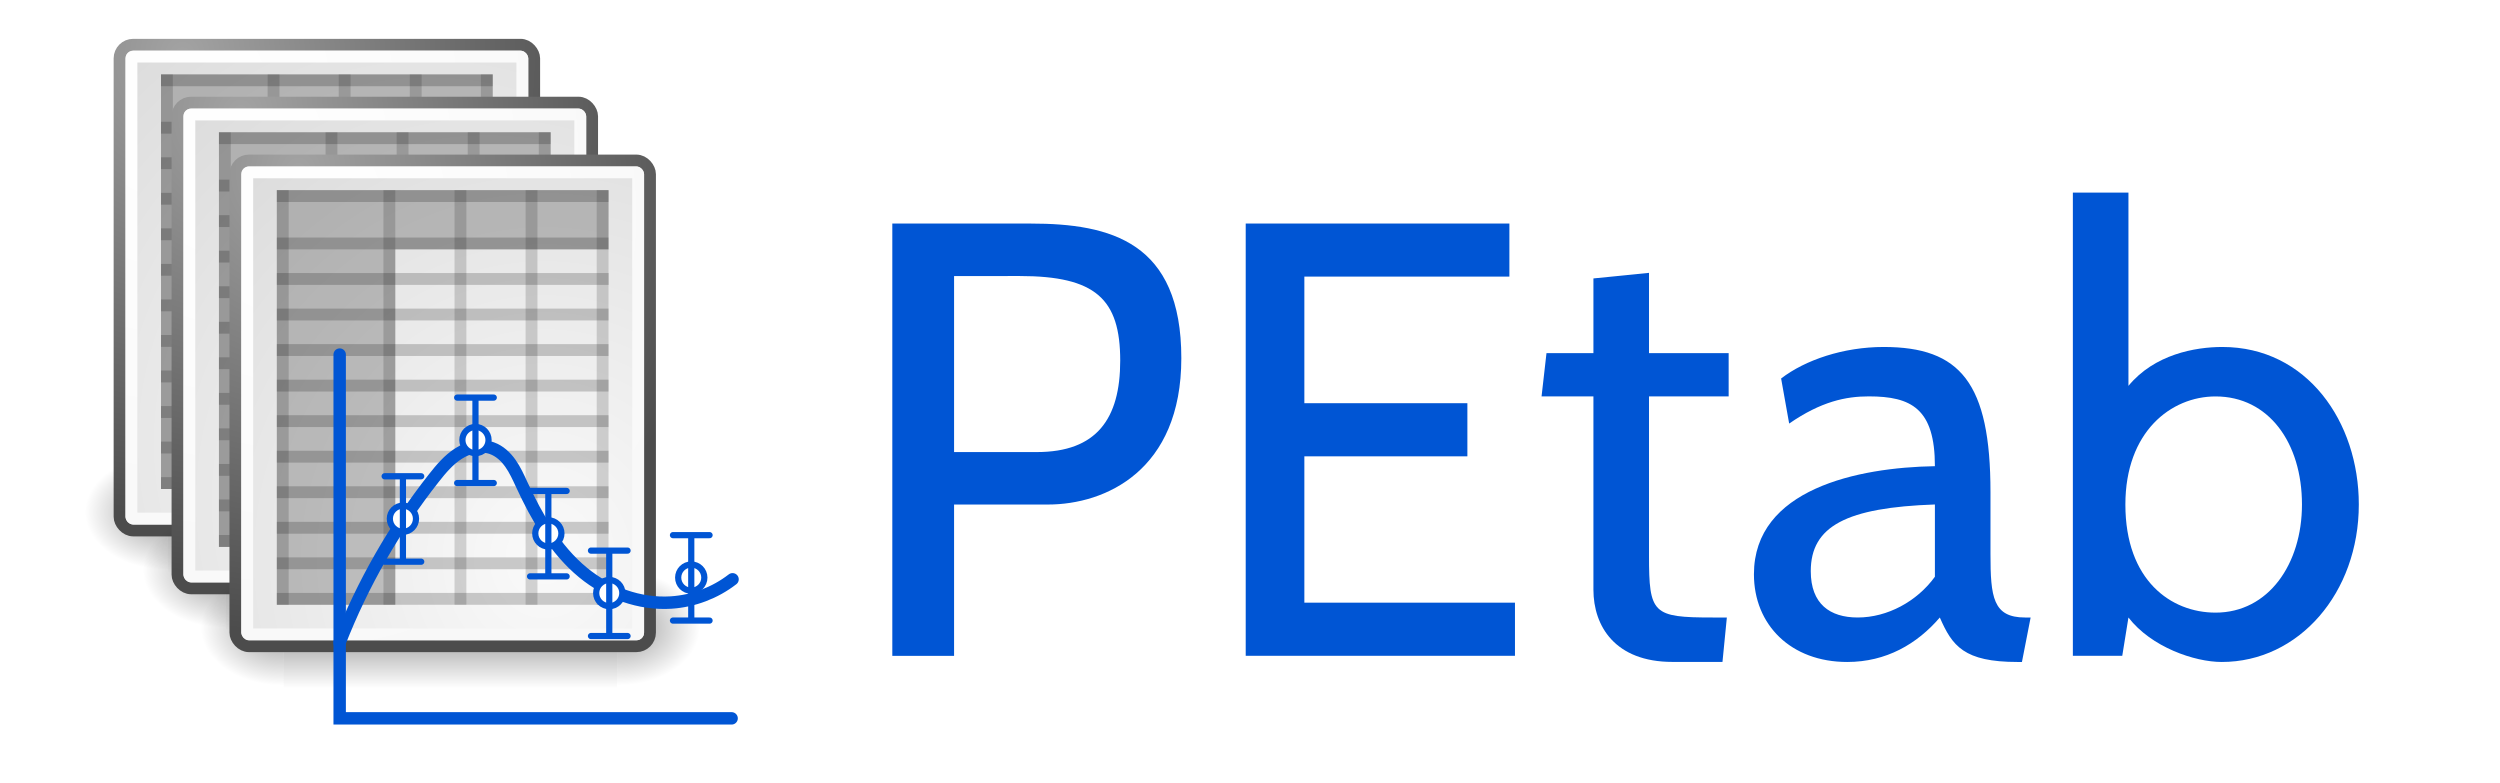 <?xml version="1.0" encoding="UTF-8" standalone="no"?>
<!-- Created with Inkscape (http://www.inkscape.org/) -->

<svg
   xmlns:dc="http://purl.org/dc/elements/1.1/"
   xmlns:cc="http://creativecommons.org/ns#"
   xmlns:rdf="http://www.w3.org/1999/02/22-rdf-syntax-ns#"
   xmlns:svg="http://www.w3.org/2000/svg"
   xmlns="http://www.w3.org/2000/svg"
   xmlns:xlink="http://www.w3.org/1999/xlink"
   xmlns:sodipodi="http://sodipodi.sourceforge.net/DTD/sodipodi-0.dtd"
   xmlns:inkscape="http://www.inkscape.org/namespaces/inkscape"
   width="228.494mm"
   height="71.601mm"
   viewBox="0 0 228.494 71.601"
   version="1.1"
   id="svg16945"
   inkscape:version="0.92.4 (f8dce91, 2019-08-02)"
   sodipodi:docname="PEtab.svg"
   inkscape:export-filename="/home/dweindl/src/PEtab/doc/logo/PEtab.png"
   inkscape:export-xdpi="300.39999"
   inkscape:export-ydpi="300.39999">
  <defs
     id="defs16939">
    <filter
       style="color-interpolation-filters:sRGB"
       inkscape:label="Drop Shadow"
       id="filter22550">
      <feFlood
         flood-opacity="0.498"
         flood-color="rgb(0,0,0)"
         result="flood"
         id="feFlood22540" />
      <feComposite
         in="flood"
         in2="SourceGraphic"
         operator="in"
         result="composite1"
         id="feComposite22542" />
      <feGaussianBlur
         in="composite1"
         stdDeviation="0.4"
         result="blur"
         id="feGaussianBlur22544" />
      <feOffset
         dx="0.1"
         dy="0.1"
         result="offset"
         id="feOffset22546" />
      <feComposite
         in="SourceGraphic"
         in2="offset"
         operator="over"
         result="composite2"
         id="feComposite22548" />
    </filter>
    <linearGradient
       inkscape:collect="always"
       xlink:href="#linearGradient6715"
       id="linearGradient2516"
       gradientUnits="userSpaceOnUse"
       gradientTransform="matrix(2.774,0,0,1.97,-1892.2,-872.89)"
       x1="302.86"
       y1="366.65"
       x2="302.86"
       y2="609.51" />
    <linearGradient
       inkscape:collect="always"
       x1="302.86"
       y1="366.65"
       gradientTransform="matrix(2.774,0,0,1.97,-1892.2,-872.89)"
       x2="302.86"
       gradientUnits="userSpaceOnUse"
       y2="609.51"
       id="linearGradient6715">
      <stop
         offset="0"
         style="stop-color:black;stop-opacity:0"
         id="stop5050" />
      <stop
         offset=".5"
         style="stop-color:black"
         id="stop5056" />
      <stop
         offset="1"
         style="stop-color:black;stop-opacity:0"
         id="stop5052" />
    </linearGradient>
    <radialGradient
       inkscape:collect="always"
       xlink:href="#linearGradient5060"
       id="radialGradient2518"
       gradientUnits="userSpaceOnUse"
       gradientTransform="matrix(2.774,0,0,1.97,-1891.6,-872.89)"
       cx="605.71"
       cy="486.65"
       r="117.14" />
    <linearGradient
       inkscape:collect="always"
       id="linearGradient5060">
      <stop
         offset="0"
         style="stop-color:black"
         id="stop5062" />
      <stop
         offset="1"
         style="stop-color:black;stop-opacity:0"
         id="stop5064" />
    </linearGradient>
    <radialGradient
       inkscape:collect="always"
       xlink:href="#linearGradient5060"
       id="radialGradient2520"
       gradientUnits="userSpaceOnUse"
       gradientTransform="matrix(-2.774,0,0,1.97,112.76,-872.89)"
       cx="605.71"
       cy="486.65"
       r="117.14" />
    <radialGradient
       inkscape:collect="always"
       xlink:href="#radialGradient15658-4"
       id="radialGradient2522"
       gradientUnits="userSpaceOnUse"
       gradientTransform="matrix(0.964,0,0,1.043,-0.125,-0.152)"
       cx="33.967"
       cy="35.737"
       r="86.708" />
    <radialGradient
       inkscape:collect="always"
       r="86.708"
       gradientTransform="matrix(0.964,0,0,1.043,-0.125,-0.152)"
       cx="33.967"
       cy="35.737"
       gradientUnits="userSpaceOnUse"
       id="radialGradient15658-4">
      <stop
         offset="0"
         style="stop-color:#fafafa"
         id="stop260-4" />
      <stop
         offset="1"
         style="stop-color:#bbbbbb"
         id="stop261-6" />
    </radialGradient>
    <radialGradient
       inkscape:collect="always"
       xlink:href="#radialGradient15656-6"
       id="radialGradient2524"
       gradientUnits="userSpaceOnUse"
       gradientTransform="matrix(0.972,0,0,1.035,3.24,0.496)"
       cx="8.824"
       cy="3.756"
       r="37.752" />
    <radialGradient
       inkscape:collect="always"
       r="37.752"
       gradientTransform="matrix(0.972,0,0,1.035,3.24,0.496)"
       cx="8.824"
       cy="3.756"
       gradientUnits="userSpaceOnUse"
       id="radialGradient15656-6">
      <stop
         offset="0"
         style="stop-color:#a3a3a3"
         id="stop270-5" />
      <stop
         offset="1"
         style="stop-color:#4c4c4c"
         id="stop271-1" />
    </radialGradient>
    <radialGradient
       inkscape:collect="always"
       xlink:href="#radialGradient15668-9"
       id="radialGradient2526"
       gradientUnits="userSpaceOnUse"
       gradientTransform="matrix(0.975,0,0,1.034,3.162,0.559)"
       cx="8.144"
       cy="7.268"
       r="38.159" />
    <radialGradient
       inkscape:collect="always"
       r="38.159"
       gradientTransform="matrix(0.975,0,0,1.034,3.162,0.559)"
       cx="8.144"
       cy="7.268"
       gradientUnits="userSpaceOnUse"
       id="radialGradient15668-9">
      <stop
         offset="0"
         style="stop-color:#ffffff"
         id="stop15664-5" />
      <stop
         offset="1"
         style="stop-color:#f8f8f8"
         id="stop15666-2" />
    </radialGradient>
    <radialGradient
       inkscape:collect="always"
       xlink:href="#linearGradient5060"
       id="radialGradient2530"
       gradientUnits="userSpaceOnUse"
       gradientTransform="matrix(2.774,0,0,1.97,-1891.6,-872.89)"
       cx="605.71"
       cy="486.65"
       r="117.14" />
    <radialGradient
       inkscape:collect="always"
       xlink:href="#linearGradient5060"
       id="radialGradient2532"
       gradientUnits="userSpaceOnUse"
       gradientTransform="matrix(-2.774,0,0,1.97,112.76,-872.89)"
       cx="605.71"
       cy="486.65"
       r="117.14" />
    <radialGradient
       inkscape:collect="always"
       xlink:href="#radialGradient15658-4"
       id="radialGradient2534"
       gradientUnits="userSpaceOnUse"
       gradientTransform="matrix(0.964,0,0,1.043,-0.125,-0.152)"
       cx="33.967"
       cy="35.737"
       r="86.708" />
    <radialGradient
       inkscape:collect="always"
       xlink:href="#radialGradient15656-6"
       id="radialGradient2536"
       gradientUnits="userSpaceOnUse"
       gradientTransform="matrix(0.972,0,0,1.035,3.24,0.496)"
       cx="8.824"
       cy="3.756"
       r="37.752" />
    <radialGradient
       inkscape:collect="always"
       xlink:href="#radialGradient15668-9"
       id="radialGradient2538"
       gradientUnits="userSpaceOnUse"
       gradientTransform="matrix(0.975,0,0,1.034,3.162,0.559)"
       cx="8.144"
       cy="7.268"
       r="38.159" />
    <radialGradient
       inkscape:collect="always"
       xlink:href="#linearGradient5060"
       id="radialGradient2542"
       gradientUnits="userSpaceOnUse"
       gradientTransform="matrix(2.774,0,0,1.97,-1891.6,-872.89)"
       cx="605.71"
       cy="486.65"
       r="117.14" />
    <radialGradient
       inkscape:collect="always"
       xlink:href="#linearGradient5060"
       id="radialGradient2544"
       gradientUnits="userSpaceOnUse"
       gradientTransform="matrix(-2.774,0,0,1.97,112.76,-872.89)"
       cx="605.71"
       cy="486.65"
       r="117.14" />
    <radialGradient
       inkscape:collect="always"
       xlink:href="#radialGradient15658-4"
       id="radialGradient2546"
       gradientUnits="userSpaceOnUse"
       gradientTransform="matrix(0.964,0,0,1.043,-0.125,-0.152)"
       cx="33.967"
       cy="35.737"
       r="86.708" />
    <radialGradient
       inkscape:collect="always"
       xlink:href="#radialGradient15656-6"
       id="radialGradient2548"
       gradientUnits="userSpaceOnUse"
       gradientTransform="matrix(0.972,0,0,1.035,3.24,0.496)"
       cx="8.824"
       cy="3.756"
       r="37.752" />
    <radialGradient
       inkscape:collect="always"
       xlink:href="#radialGradient15668-9"
       id="radialGradient2550"
       gradientUnits="userSpaceOnUse"
       gradientTransform="matrix(0.975,0,0,1.034,3.162,0.559)"
       cx="8.144"
       cy="7.268"
       r="38.159" />
    <inkscape:path-effect
       effect="spiro"
       id="path-effect4540-5-9-8-5-2-7"
       is_visible="true" />
    <filter
       style="color-interpolation-filters:sRGB"
       inkscape:label="Drop Shadow"
       id="filter30529">
      <feFlood
         flood-opacity="0.498"
         flood-color="rgb(0,0,0)"
         result="flood"
         id="feFlood30519" />
      <feComposite
         in="flood"
         in2="SourceGraphic"
         operator="in"
         result="composite1"
         id="feComposite30521" />
      <feGaussianBlur
         in="composite1"
         stdDeviation="0.1"
         result="blur"
         id="feGaussianBlur30523" />
      <feOffset
         dx="0.1"
         dy="0.1"
         result="offset"
         id="feOffset30525" />
      <feComposite
         in="SourceGraphic"
         in2="offset"
         operator="over"
         result="composite2"
         id="feComposite30527" />
    </filter>
    <linearGradient
       inkscape:collect="always"
       xlink:href="#linearGradient6715"
       id="linearGradient18166"
       gradientUnits="userSpaceOnUse"
       gradientTransform="matrix(2.774,0,0,1.97,-1892.2,-872.89)"
       x1="302.86"
       y1="366.65"
       x2="302.86"
       y2="609.51" />
    <linearGradient
       inkscape:collect="always"
       xlink:href="#linearGradient6715"
       id="linearGradient18168"
       gradientUnits="userSpaceOnUse"
       gradientTransform="matrix(2.774,0,0,1.97,-1892.2,-872.89)"
       x1="302.86"
       y1="366.65"
       x2="302.86"
       y2="609.51" />
  </defs>
  <sodipodi:namedview
     id="base"
     pagecolor="#ffffff"
     bordercolor="#666666"
     borderopacity="1.0"
     inkscape:pageopacity="0.0"
     inkscape:pageshadow="2"
     inkscape:zoom="0.9899495"
     inkscape:cx="317.63398"
     inkscape:cy="76.615175"
     inkscape:document-units="mm"
     inkscape:current-layer="layer1"
     showgrid="false"
     inkscape:window-width="1866"
     inkscape:window-height="1163"
     inkscape:window-x="54"
     inkscape:window-y="0"
     inkscape:window-maximized="1"
     fit-margin-top="0"
     fit-margin-left="0"
     fit-margin-right="0"
     fit-margin-bottom="0"
     inkscape:pagecheckerboard="false" />
  <g
     inkscape:label="Layer 1"
     inkscape:groupmode="layer"
     id="layer1"
     transform="translate(56.776,-30.634)">
    <g
       id="g18303"
       transform="matrix(5,0,0,5,-229.886,-265.738)">
      <g
         transform="translate(21.242,-9.289)"
         id="g2514">
        <g
           style="display:inline;filter:url(#filter22550)"
           transform="matrix(0.227,0,0,0.227,194.994,-18.858)"
           id="g2343">
          <g
             id="g2341"
             transform="matrix(0.954,0,0,0.954,-787.052,398.728)"
             style="display:inline">
            <g
               transform="translate(-10.151,-14.096)"
               inkscape:label="Layer 1"
               id="g2339">
              <g
                 transform="matrix(0.021,0,0,0.021,43.328,41.154)"
                 id="g2297">
                <rect
                   x="-1559.3"
                   y="-150.7"
                   width="1339.6"
                   height="478.36"
                   style="color:#000000;opacity:0.402;fill:url(#linearGradient18166)"
                   id="rect2291" />
                <path
                   d="m -219.62,-150.68 v 478.33 c 142.88,0.9 345.4,-107.17 345.4,-239.2 0,-132.02 -159.44,-239.13 -345.4,-239.13 z"
                   style="color:#000000;opacity:0.402;fill:url(#radialGradient2518)"
                   sodipodi:nodetypes="cccc"
                   id="path2293"
                   inkscape:connector-curvature="0" />
                <path
                   d="m -1559.3,-150.68 v 478.33 c -142.8,0.9 -345.4,-107.17 -345.4,-239.2 0,-132.02 159.5,-239.13 345.4,-239.13 z"
                   style="color:#000000;opacity:0.402;fill:url(#radialGradient2520)"
                   sodipodi:nodetypes="cccc"
                   id="path2295"
                   inkscape:connector-curvature="0" />
              </g>
              <rect
                 x="6.502"
                 y="3.501"
                 width="34.997"
                 height="40.997"
                 ry="1.149"
                 rx="1.149"
                 style="color:#000000;display:block;fill:url(#radialGradient2522);stroke:url(#radialGradient2524);stroke-linecap:round;stroke-linejoin:round"
                 id="rect2299" />
              <rect
                 x="7.503"
                 y="4.502"
                 width="32.996"
                 height="38.996"
                 ry="0.149"
                 rx="0.149"
                 style="color:#000000;display:block;fill:none;stroke:url(#radialGradient2526);stroke-linecap:round;stroke-linejoin:round"
                 id="rect2301" />
              <path
                 d="M 10,6.002 V 10.966 41.002 L 20,41 V 11 H 38 V 6.002 Z"
                 style="color:#000000;fill:#000000;fill-opacity:0.211;fill-rule:evenodd"
                 sodipodi:nodetypes="cccccccc"
                 id="path2303"
                 inkscape:connector-curvature="0" />
              <path
                 d="m 37.5,10.502 h -27"
                 style="fill:#000000;fill-opacity:0.158;fill-rule:evenodd;stroke:#000000;stroke-width:1px;stroke-linecap:square;stroke-opacity:0.193"
                 id="path2305"
                 inkscape:connector-curvature="0" />
              <path
                 d="M 37.501,16.5 H 10.499"
                 style="fill:#000000;fill-opacity:0.158;fill-rule:evenodd;stroke:#000000;stroke-width:1px;stroke-linecap:square;stroke-opacity:0.193"
                 id="path2307"
                 inkscape:connector-curvature="0" />
              <path
                 d="M 37.501,22.5 H 10.499"
                 style="fill:#000000;fill-opacity:0.158;fill-rule:evenodd;stroke:#000000;stroke-width:1px;stroke-linecap:square;stroke-opacity:0.193"
                 id="path2309"
                 inkscape:connector-curvature="0" />
              <path
                 d="M 37.501,28.5 H 10.499"
                 style="fill:#000000;fill-opacity:0.158;fill-rule:evenodd;stroke:#000000;stroke-width:1px;stroke-linecap:square;stroke-opacity:0.193"
                 id="path2311"
                 inkscape:connector-curvature="0" />
              <path
                 d="M 37.501,34.5 H 10.5"
                 style="fill:#000000;fill-opacity:0.158;fill-rule:evenodd;stroke:#000000;stroke-width:1px;stroke-linecap:square;stroke-opacity:0.193"
                 id="path2313"
                 inkscape:connector-curvature="0" />
              <path
                 d="M 37.501,40.5 H 10.499"
                 style="fill:#000000;fill-opacity:0.158;fill-rule:evenodd;stroke:#000000;stroke-width:1px;stroke-linecap:square;stroke-opacity:0.193"
                 id="path2315"
                 inkscape:connector-curvature="0" />
              <path
                 d="M 37.512,13.5 H 10.5"
                 style="fill:#000000;fill-opacity:0.158;fill-rule:evenodd;stroke:#000000;stroke-width:1px;stroke-linecap:square;stroke-opacity:0.193"
                 id="path2317"
                 inkscape:connector-curvature="0" />
              <path
                 d="M 37.501,19.5 H 10.499"
                 style="fill:none;stroke:#000000;stroke-width:1px;stroke-linecap:square;stroke-opacity:0.193"
                 id="path2319"
                 inkscape:connector-curvature="0" />
              <path
                 d="M 37.501,25.5 H 10.499"
                 style="fill:#000000;fill-opacity:0.158;fill-rule:evenodd;stroke:#000000;stroke-width:1px;stroke-linecap:square;stroke-opacity:0.193"
                 id="path2321"
                 inkscape:connector-curvature="0" />
              <path
                 d="M 37.501,31.5 H 10.499"
                 style="fill:#000000;fill-opacity:0.158;fill-rule:evenodd;stroke:#000000;stroke-width:1px;stroke-linecap:square;stroke-opacity:0.193"
                 id="path2323"
                 inkscape:connector-curvature="0" />
              <path
                 d="M 37.501,37.5 H 10.499"
                 style="fill:#000000;fill-opacity:0.158;fill-rule:evenodd;stroke:#000000;stroke-width:1px;stroke-linecap:square;stroke-opacity:0.193"
                 id="path2325"
                 inkscape:connector-curvature="0" />
              <path
                 d="m 37.5,6.5 v 34"
                 style="fill:none;stroke:#000000;stroke-width:1px;stroke-linecap:square;stroke-opacity:0.158"
                 id="path2327"
                 inkscape:connector-curvature="0" />
              <path
                 d="m 31.5,6.5 v 34"
                 style="fill:none;stroke:#000000;stroke-width:1px;stroke-linecap:square;stroke-opacity:0.158"
                 id="path2329"
                 inkscape:connector-curvature="0" />
              <path
                 d="m 25.5,6.5 v 34"
                 style="fill:none;stroke:#000000;stroke-width:1px;stroke-linecap:square;stroke-opacity:0.158"
                 id="path2331"
                 inkscape:connector-curvature="0" />
              <path
                 d="m 19.5,6.5 v 34"
                 style="fill:none;stroke:#000000;stroke-width:1px;stroke-linecap:square;stroke-opacity:0.158"
                 id="path2333"
                 inkscape:connector-curvature="0" />
              <path
                 d="m 10.5,6.5 v 34"
                 style="fill:none;stroke:#000000;stroke-width:1px;stroke-linecap:square;stroke-opacity:0.158"
                 id="path2335"
                 inkscape:connector-curvature="0" />
              <path
                 d="M 37.5,6.502 H 10.499"
                 style="fill:#000000;fill-opacity:0.158;fill-rule:evenodd;stroke:#000000;stroke-width:1px;stroke-linecap:square;stroke-opacity:0.193"
                 id="path2337"
                 inkscape:connector-curvature="0" />
            </g>
          </g>
        </g>
        <g
           style="display:inline;filter:url(#filter22550)"
           id="g2397"
           transform="matrix(0.227,0,0,0.227,196.053,-17.8)">
          <g
             style="display:inline"
             transform="matrix(0.954,0,0,0.954,-787.052,398.728)"
             id="g2395">
            <g
               id="g2393"
               inkscape:label="Layer 1"
               transform="translate(-10.151,-14.096)">
              <g
                 id="g2351"
                 transform="matrix(0.021,0,0,0.021,43.328,41.154)">
                <rect
                   id="rect2345"
                   style="color:#000000;opacity:0.402;fill:url(#linearGradient18168)"
                   height="478.36"
                   width="1339.6"
                   y="-150.7"
                   x="-1559.3" />
                <path
                   inkscape:connector-curvature="0"
                   id="path2347"
                   sodipodi:nodetypes="cccc"
                   style="color:#000000;opacity:0.402;fill:url(#radialGradient2530)"
                   d="m -219.62,-150.68 v 478.33 c 142.88,0.9 345.4,-107.17 345.4,-239.2 0,-132.02 -159.44,-239.13 -345.4,-239.13 z" />
                <path
                   inkscape:connector-curvature="0"
                   id="path2349"
                   sodipodi:nodetypes="cccc"
                   style="color:#000000;opacity:0.402;fill:url(#radialGradient2532)"
                   d="m -1559.3,-150.68 v 478.33 c -142.8,0.9 -345.4,-107.17 -345.4,-239.2 0,-132.02 159.5,-239.13 345.4,-239.13 z" />
              </g>
              <rect
                 id="rect2353"
                 style="color:#000000;display:block;fill:url(#radialGradient2534);stroke:url(#radialGradient2536);stroke-linecap:round;stroke-linejoin:round"
                 rx="1.149"
                 ry="1.149"
                 height="40.997"
                 width="34.997"
                 y="3.501"
                 x="6.502" />
              <rect
                 id="rect2355"
                 style="color:#000000;display:block;fill:none;stroke:url(#radialGradient2538);stroke-linecap:round;stroke-linejoin:round"
                 rx="0.149"
                 ry="0.149"
                 height="38.996"
                 width="32.996"
                 y="4.502"
                 x="7.503" />
              <path
                 inkscape:connector-curvature="0"
                 id="path2357"
                 sodipodi:nodetypes="cccccccc"
                 style="color:#000000;fill:#000000;fill-opacity:0.211;fill-rule:evenodd"
                 d="M 10,6.002 V 10.966 41.002 L 20,41 V 11 H 38 V 6.002 Z" />
              <path
                 inkscape:connector-curvature="0"
                 id="path2359"
                 style="fill:#000000;fill-opacity:0.158;fill-rule:evenodd;stroke:#000000;stroke-width:1px;stroke-linecap:square;stroke-opacity:0.193"
                 d="m 37.5,10.502 h -27" />
              <path
                 inkscape:connector-curvature="0"
                 id="path2361"
                 style="fill:#000000;fill-opacity:0.158;fill-rule:evenodd;stroke:#000000;stroke-width:1px;stroke-linecap:square;stroke-opacity:0.193"
                 d="M 37.501,16.5 H 10.499" />
              <path
                 inkscape:connector-curvature="0"
                 id="path2363"
                 style="fill:#000000;fill-opacity:0.158;fill-rule:evenodd;stroke:#000000;stroke-width:1px;stroke-linecap:square;stroke-opacity:0.193"
                 d="M 37.501,22.5 H 10.499" />
              <path
                 inkscape:connector-curvature="0"
                 id="path2365"
                 style="fill:#000000;fill-opacity:0.158;fill-rule:evenodd;stroke:#000000;stroke-width:1px;stroke-linecap:square;stroke-opacity:0.193"
                 d="M 37.501,28.5 H 10.499" />
              <path
                 inkscape:connector-curvature="0"
                 id="path2367"
                 style="fill:#000000;fill-opacity:0.158;fill-rule:evenodd;stroke:#000000;stroke-width:1px;stroke-linecap:square;stroke-opacity:0.193"
                 d="M 37.501,34.5 H 10.5" />
              <path
                 inkscape:connector-curvature="0"
                 id="path2369"
                 style="fill:#000000;fill-opacity:0.158;fill-rule:evenodd;stroke:#000000;stroke-width:1px;stroke-linecap:square;stroke-opacity:0.193"
                 d="M 37.501,40.5 H 10.499" />
              <path
                 inkscape:connector-curvature="0"
                 id="path2371"
                 style="fill:#000000;fill-opacity:0.158;fill-rule:evenodd;stroke:#000000;stroke-width:1px;stroke-linecap:square;stroke-opacity:0.193"
                 d="M 37.512,13.5 H 10.5" />
              <path
                 inkscape:connector-curvature="0"
                 id="path2373"
                 style="fill:none;stroke:#000000;stroke-width:1px;stroke-linecap:square;stroke-opacity:0.193"
                 d="M 37.501,19.5 H 10.499" />
              <path
                 inkscape:connector-curvature="0"
                 id="path2375"
                 style="fill:#000000;fill-opacity:0.158;fill-rule:evenodd;stroke:#000000;stroke-width:1px;stroke-linecap:square;stroke-opacity:0.193"
                 d="M 37.501,25.5 H 10.499" />
              <path
                 inkscape:connector-curvature="0"
                 id="path2377"
                 style="fill:#000000;fill-opacity:0.158;fill-rule:evenodd;stroke:#000000;stroke-width:1px;stroke-linecap:square;stroke-opacity:0.193"
                 d="M 37.501,31.5 H 10.499" />
              <path
                 inkscape:connector-curvature="0"
                 id="path2379"
                 style="fill:#000000;fill-opacity:0.158;fill-rule:evenodd;stroke:#000000;stroke-width:1px;stroke-linecap:square;stroke-opacity:0.193"
                 d="M 37.501,37.5 H 10.499" />
              <path
                 inkscape:connector-curvature="0"
                 id="path2381"
                 style="fill:none;stroke:#000000;stroke-width:1px;stroke-linecap:square;stroke-opacity:0.158"
                 d="m 37.5,6.5 v 34" />
              <path
                 inkscape:connector-curvature="0"
                 id="path2383"
                 style="fill:none;stroke:#000000;stroke-width:1px;stroke-linecap:square;stroke-opacity:0.158"
                 d="m 31.5,6.5 v 34" />
              <path
                 inkscape:connector-curvature="0"
                 id="path2385"
                 style="fill:none;stroke:#000000;stroke-width:1px;stroke-linecap:square;stroke-opacity:0.158"
                 d="m 25.5,6.5 v 34" />
              <path
                 inkscape:connector-curvature="0"
                 id="path2387"
                 style="fill:none;stroke:#000000;stroke-width:1px;stroke-linecap:square;stroke-opacity:0.158"
                 d="m 19.5,6.5 v 34" />
              <path
                 inkscape:connector-curvature="0"
                 id="path2389"
                 style="fill:none;stroke:#000000;stroke-width:1px;stroke-linecap:square;stroke-opacity:0.158"
                 d="m 10.5,6.5 v 34" />
              <path
                 inkscape:connector-curvature="0"
                 id="path2391"
                 style="fill:#000000;fill-opacity:0.158;fill-rule:evenodd;stroke:#000000;stroke-width:1px;stroke-linecap:square;stroke-opacity:0.193"
                 d="M 37.5,6.502 H 10.499" />
            </g>
          </g>
        </g>
        <g
           transform="matrix(0.227,0,0,0.227,197.111,-16.742)"
           style="display:inline;filter:url(#filter22550)"
           id="g2508">
          <g
             id="g2449"
             transform="matrix(0.954,0,0,0.954,-787.052,398.728)"
             style="display:inline">
            <g
               transform="translate(-10.151,-14.096)"
               inkscape:label="Layer 1"
               id="g2447">
              <g
                 transform="matrix(0.021,0,0,0.021,43.328,41.154)"
                 id="g2405">
                <rect
                   x="-1559.3"
                   y="-150.7"
                   width="1339.6"
                   height="478.36"
                   style="color:#000000;opacity:0.402;fill:url(#linearGradient2516)"
                   id="rect2399" />
                <path
                   d="m -219.62,-150.68 v 478.33 c 142.88,0.9 345.4,-107.17 345.4,-239.2 0,-132.02 -159.44,-239.13 -345.4,-239.13 z"
                   style="color:#000000;opacity:0.402;fill:url(#radialGradient2542)"
                   sodipodi:nodetypes="cccc"
                   id="path2401"
                   inkscape:connector-curvature="0" />
                <path
                   d="m -1559.3,-150.68 v 478.33 c -142.8,0.9 -345.4,-107.17 -345.4,-239.2 0,-132.02 159.5,-239.13 345.4,-239.13 z"
                   style="color:#000000;opacity:0.402;fill:url(#radialGradient2544)"
                   sodipodi:nodetypes="cccc"
                   id="path2403"
                   inkscape:connector-curvature="0" />
              </g>
              <rect
                 x="6.502"
                 y="3.501"
                 width="34.997"
                 height="40.997"
                 ry="1.149"
                 rx="1.149"
                 style="color:#000000;display:block;fill:url(#radialGradient2546);stroke:url(#radialGradient2548);stroke-linecap:round;stroke-linejoin:round"
                 id="rect2407" />
              <rect
                 x="7.503"
                 y="4.502"
                 width="32.996"
                 height="38.996"
                 ry="0.149"
                 rx="0.149"
                 style="color:#000000;display:block;fill:none;stroke:url(#radialGradient2550);stroke-linecap:round;stroke-linejoin:round"
                 id="rect2409" />
              <path
                 d="M 10,6.002 V 10.966 41.002 L 20,41 V 11 H 38 V 6.002 Z"
                 style="color:#000000;fill:#000000;fill-opacity:0.211;fill-rule:evenodd"
                 sodipodi:nodetypes="cccccccc"
                 id="path2411"
                 inkscape:connector-curvature="0" />
              <path
                 d="m 37.5,10.502 h -27"
                 style="fill:#000000;fill-opacity:0.158;fill-rule:evenodd;stroke:#000000;stroke-width:1px;stroke-linecap:square;stroke-opacity:0.193"
                 id="path2413"
                 inkscape:connector-curvature="0" />
              <path
                 d="M 37.501,16.5 H 10.499"
                 style="fill:#000000;fill-opacity:0.158;fill-rule:evenodd;stroke:#000000;stroke-width:1px;stroke-linecap:square;stroke-opacity:0.193"
                 id="path2415"
                 inkscape:connector-curvature="0" />
              <path
                 d="M 37.501,22.5 H 10.499"
                 style="fill:#000000;fill-opacity:0.158;fill-rule:evenodd;stroke:#000000;stroke-width:1px;stroke-linecap:square;stroke-opacity:0.193"
                 id="path2417"
                 inkscape:connector-curvature="0" />
              <path
                 d="M 37.501,28.5 H 10.499"
                 style="fill:#000000;fill-opacity:0.158;fill-rule:evenodd;stroke:#000000;stroke-width:1px;stroke-linecap:square;stroke-opacity:0.193"
                 id="path2419"
                 inkscape:connector-curvature="0" />
              <path
                 d="M 37.501,34.5 H 10.5"
                 style="fill:#000000;fill-opacity:0.158;fill-rule:evenodd;stroke:#000000;stroke-width:1px;stroke-linecap:square;stroke-opacity:0.193"
                 id="path2421"
                 inkscape:connector-curvature="0" />
              <path
                 d="M 37.501,40.5 H 10.499"
                 style="fill:#000000;fill-opacity:0.158;fill-rule:evenodd;stroke:#000000;stroke-width:1px;stroke-linecap:square;stroke-opacity:0.193"
                 id="path2423"
                 inkscape:connector-curvature="0" />
              <path
                 d="M 37.512,13.5 H 10.5"
                 style="fill:#000000;fill-opacity:0.158;fill-rule:evenodd;stroke:#000000;stroke-width:1px;stroke-linecap:square;stroke-opacity:0.193"
                 id="path2425"
                 inkscape:connector-curvature="0" />
              <path
                 d="M 37.501,19.5 H 10.499"
                 style="fill:none;stroke:#000000;stroke-width:1px;stroke-linecap:square;stroke-opacity:0.193"
                 id="path2427"
                 inkscape:connector-curvature="0" />
              <path
                 d="M 37.501,25.5 H 10.499"
                 style="fill:#000000;fill-opacity:0.158;fill-rule:evenodd;stroke:#000000;stroke-width:1px;stroke-linecap:square;stroke-opacity:0.193"
                 id="path2429"
                 inkscape:connector-curvature="0" />
              <path
                 d="M 37.501,31.5 H 10.499"
                 style="fill:#000000;fill-opacity:0.158;fill-rule:evenodd;stroke:#000000;stroke-width:1px;stroke-linecap:square;stroke-opacity:0.193"
                 id="path2431"
                 inkscape:connector-curvature="0" />
              <path
                 d="M 37.501,37.5 H 10.499"
                 style="fill:#000000;fill-opacity:0.158;fill-rule:evenodd;stroke:#000000;stroke-width:1px;stroke-linecap:square;stroke-opacity:0.193"
                 id="path2433"
                 inkscape:connector-curvature="0" />
              <path
                 d="m 37.5,6.5 v 34"
                 style="fill:none;stroke:#000000;stroke-width:1px;stroke-linecap:square;stroke-opacity:0.158"
                 id="path2435"
                 inkscape:connector-curvature="0" />
              <path
                 d="m 31.5,6.5 v 34"
                 style="fill:none;stroke:#000000;stroke-width:1px;stroke-linecap:square;stroke-opacity:0.158"
                 id="path2437"
                 inkscape:connector-curvature="0" />
              <path
                 d="m 25.5,6.5 v 34"
                 style="fill:none;stroke:#000000;stroke-width:1px;stroke-linecap:square;stroke-opacity:0.158"
                 id="path2439"
                 inkscape:connector-curvature="0" />
              <path
                 d="m 19.5,6.5 v 34"
                 style="fill:none;stroke:#000000;stroke-width:1px;stroke-linecap:square;stroke-opacity:0.158"
                 id="path2441"
                 inkscape:connector-curvature="0" />
              <path
                 d="m 10.5,6.5 v 34"
                 style="fill:none;stroke:#000000;stroke-width:1px;stroke-linecap:square;stroke-opacity:0.158"
                 id="path2443"
                 inkscape:connector-curvature="0" />
              <path
                 d="M 37.5,6.502 H 10.499"
                 style="fill:#000000;fill-opacity:0.158;fill-rule:evenodd;stroke:#000000;stroke-width:1px;stroke-linecap:square;stroke-opacity:0.193"
                 id="path2445"
                 inkscape:connector-curvature="0" />
            </g>
          </g>
          <g
             style="stroke:#0055d4"
             id="g2506"
             transform="translate(-2.327)">
            <path
               inkscape:export-ydpi="920"
               inkscape:export-xdpi="920"
               inkscape:export-filename="/home/yannik/path4534.png"
               transform="translate(-663.58,274.881)"
               sodipodi:nodetypes="cccccsc"
               inkscape:original-d="m -116.23931,152.57185 c 1.8266,-3.29659 5.76818,-9.96482 7.59425,-13.26087 1.82608,-3.29606 3.6084,-1.38117 4.67722,-2.40543 1.06881,-1.02427 0.89115,1.20244 2.40542,2.93996 1.51426,1.73752 3.697496,5.16695 4.944486,7.08265 1.246994,1.91569 4.811118,1.82607 7.082642,2.40542 2.271528,0.57935 2.494782,-1.29206 4.944488,-1.87088"
               inkscape:path-effect="#path-effect4540-5-9-8-5-2-7"
               inkscape:connector-curvature="0"
               id="path2451"
               d="m -116.239,152.572 c 1.863,-4.761 4.431,-9.245 7.594,-13.261 0.581,-0.738 1.197,-1.473 1.99,-1.975 0.397,-0.251 0.836,-0.441 1.298,-0.526 0.462,-0.085 0.947,-0.062 1.389,0.096 0.613,0.219 1.113,0.686 1.489,1.218 0.376,0.532 0.642,1.132 0.917,1.722 1.222,2.635 2.699,5.24 4.944,7.083 1.974,1.619 4.535,2.571 7.083,2.405 1.785,-0.116 3.53,-0.776 4.944,-1.871"
               style="display:inline;fill:none;stroke:#0055d4;stroke-width:1;stroke-linecap:round;stroke-linejoin:miter;stroke-miterlimit:4;stroke-dasharray:none;stroke-opacity:1" />
            <g
               inkscape:export-ydpi="920"
               inkscape:export-xdpi="920"
               inkscape:export-filename="/home/yannik/path4534.png"
               style="display:inline;stroke:#0055d4;stroke-width:0.5;stroke-miterlimit:4;stroke-dasharray:none"
               transform="translate(-661.71,271.54)"
               id="g2461">
              <circle
                 style="fill:#ffffff;fill-opacity:1;stroke:#0055d4;stroke-width:0.5;stroke-linecap:round;stroke-miterlimit:4;stroke-dasharray:none;stroke-opacity:1"
                 id="circle2453"
                 cx="-113.005"
                 cy="145.926"
                 r="1.054" />
              <path
                 style="fill:none;stroke:#0055d4;stroke-width:0.5;stroke-linecap:round;stroke-linejoin:miter;stroke-miterlimit:4;stroke-dasharray:none;stroke-opacity:1"
                 d="m -113.005,142.6 v 6.652"
                 id="path2455"
                 inkscape:connector-curvature="0" />
              <path
                 style="fill:none;stroke:#0055d4;stroke-width:0.5;stroke-linecap:round;stroke-linejoin:miter;stroke-miterlimit:4;stroke-dasharray:none;stroke-opacity:1"
                 d="m -114.477,142.507 h 2.945"
                 id="path2457"
                 inkscape:connector-curvature="0" />
              <path
                 inkscape:connector-curvature="0"
                 id="path2459"
                 d="m -114.477,149.387 h 2.945"
                 style="fill:none;stroke:#0055d4;stroke-width:0.5;stroke-linecap:round;stroke-linejoin:miter;stroke-miterlimit:4;stroke-dasharray:none;stroke-opacity:1" />
            </g>
            <g
               inkscape:export-ydpi="920"
               inkscape:export-xdpi="920"
               inkscape:export-filename="/home/yannik/path4534.png"
               style="display:inline;stroke:#0055d4;stroke-width:0.5;stroke-miterlimit:4;stroke-dasharray:none"
               id="g2471"
               transform="translate(-655.868,265.205)">
              <circle
                 style="fill:#ffffff;fill-opacity:1;stroke:#0055d4;stroke-width:0.5;stroke-linecap:round;stroke-miterlimit:4;stroke-dasharray:none;stroke-opacity:1"
                 id="circle2463"
                 cx="-113.005"
                 cy="145.926"
                 r="1.054" />
              <path
                 style="fill:none;stroke:#0055d4;stroke-width:0.5;stroke-linecap:round;stroke-linejoin:miter;stroke-miterlimit:4;stroke-dasharray:none;stroke-opacity:1"
                 d="m -113.005,142.6 v 6.652"
                 id="path2465"
                 inkscape:connector-curvature="0" />
              <path
                 style="fill:none;stroke:#0055d4;stroke-width:0.5;stroke-linecap:round;stroke-linejoin:miter;stroke-miterlimit:4;stroke-dasharray:none;stroke-opacity:1"
                 d="m -114.477,142.507 h 2.945"
                 id="path2467"
                 inkscape:connector-curvature="0" />
              <path
                 inkscape:connector-curvature="0"
                 id="path2469"
                 d="m -114.477,149.387 h 2.945"
                 style="fill:none;stroke:#0055d4;stroke-width:0.5;stroke-linecap:round;stroke-linejoin:miter;stroke-miterlimit:4;stroke-dasharray:none;stroke-opacity:1" />
            </g>
            <g
               inkscape:export-ydpi="920"
               inkscape:export-xdpi="920"
               inkscape:export-filename="/home/yannik/path4534.png"
               style="display:inline;stroke:#0055d4;stroke-width:0.5;stroke-miterlimit:4;stroke-dasharray:none"
               id="g2481"
               transform="translate(-650,272.721)">
              <circle
                 style="fill:#ffffff;fill-opacity:1;stroke:#0055d4;stroke-width:0.5;stroke-linecap:round;stroke-miterlimit:4;stroke-dasharray:none;stroke-opacity:1"
                 id="circle2473"
                 cx="-113.005"
                 cy="145.926"
                 r="1.054" />
              <path
                 style="fill:none;stroke:#0055d4;stroke-width:0.5;stroke-linecap:round;stroke-linejoin:miter;stroke-miterlimit:4;stroke-dasharray:none;stroke-opacity:1"
                 d="m -113.005,142.6 v 6.652"
                 id="path2475"
                 inkscape:connector-curvature="0" />
              <path
                 style="fill:none;stroke:#0055d4;stroke-width:0.5;stroke-linecap:round;stroke-linejoin:miter;stroke-miterlimit:4;stroke-dasharray:none;stroke-opacity:1"
                 d="m -114.477,142.507 h 2.945"
                 id="path2477"
                 inkscape:connector-curvature="0" />
              <path
                 inkscape:connector-curvature="0"
                 id="path2479"
                 d="m -114.477,149.387 h 2.945"
                 style="fill:none;stroke:#0055d4;stroke-width:0.5;stroke-linecap:round;stroke-linejoin:miter;stroke-miterlimit:4;stroke-dasharray:none;stroke-opacity:1" />
            </g>
            <g
               inkscape:export-ydpi="920"
               inkscape:export-xdpi="920"
               inkscape:export-filename="/home/yannik/path4534.png"
               style="display:inline;stroke:#0055d4;stroke-width:0.5;stroke-miterlimit:4;stroke-dasharray:none"
               id="g2492"
               transform="translate(-645.094,277.526)">
              <circle
                 style="fill:#ffffff;fill-opacity:1;stroke:#0055d4;stroke-width:0.5;stroke-linecap:round;stroke-miterlimit:4;stroke-dasharray:none;stroke-opacity:1"
                 id="circle2483"
                 cx="-113.005"
                 cy="145.926"
                 r="1.054" />
              <path
                 style="fill:none;stroke:#0055d4;stroke-width:0.5;stroke-linecap:round;stroke-linejoin:miter;stroke-miterlimit:4;stroke-dasharray:none;stroke-opacity:1"
                 d="m -113.005,142.6 v 6.652"
                 id="path2486"
                 inkscape:connector-curvature="0" />
              <path
                 style="fill:none;stroke:#0055d4;stroke-width:0.5;stroke-linecap:round;stroke-linejoin:miter;stroke-miterlimit:4;stroke-dasharray:none;stroke-opacity:1"
                 d="m -114.477,142.507 h 2.945"
                 id="path2488"
                 inkscape:connector-curvature="0" />
              <path
                 inkscape:connector-curvature="0"
                 id="path2490"
                 d="m -114.477,149.387 h 2.945"
                 style="fill:none;stroke:#0055d4;stroke-width:0.5;stroke-linecap:round;stroke-linejoin:miter;stroke-miterlimit:4;stroke-dasharray:none;stroke-opacity:1" />
            </g>
            <g
               inkscape:export-ydpi="920"
               inkscape:export-xdpi="920"
               inkscape:export-filename="/home/yannik/path4534.png"
               style="display:inline;stroke:#0055d4;stroke-width:0.5;stroke-miterlimit:4;stroke-dasharray:none"
               id="g2502"
               transform="translate(-638.491,276.281)">
              <circle
                 style="fill:#ffffff;fill-opacity:1;stroke:#0055d4;stroke-width:0.5;stroke-linecap:round;stroke-miterlimit:4;stroke-dasharray:none;stroke-opacity:1"
                 id="circle2494"
                 cx="-113.005"
                 cy="145.926"
                 r="1.054" />
              <path
                 style="fill:none;stroke:#0055d4;stroke-width:0.5;stroke-linecap:round;stroke-linejoin:miter;stroke-miterlimit:4;stroke-dasharray:none;stroke-opacity:1"
                 d="m -113.005,142.6 v 6.652"
                 id="path2496"
                 inkscape:connector-curvature="0" />
              <path
                 style="fill:none;stroke:#0055d4;stroke-width:0.5;stroke-linecap:round;stroke-linejoin:miter;stroke-miterlimit:4;stroke-dasharray:none;stroke-opacity:1"
                 d="m -114.477,142.507 h 2.945"
                 id="path2498"
                 inkscape:connector-curvature="0" />
              <path
                 inkscape:connector-curvature="0"
                 id="path2500"
                 d="m -114.477,149.387 h 2.945"
                 style="fill:none;stroke:#0055d4;stroke-width:0.5;stroke-linecap:round;stroke-linejoin:miter;stroke-miterlimit:4;stroke-dasharray:none;stroke-opacity:1" />
            </g>
            <path
               inkscape:export-ydpi="920"
               inkscape:export-xdpi="920"
               inkscape:export-filename="/home/yannik/path4534.png"
               inkscape:connector-curvature="0"
               id="path2504"
               d="m -779.808,404.248 v 29.293 h 31.561"
               style="display:inline;fill:none;stroke:#0055d4;stroke-width:1;stroke-linecap:round;stroke-linejoin:miter;stroke-miterlimit:4;stroke-dasharray:none;stroke-opacity:1" />
          </g>
        </g>
      </g>
      <g
         aria-label="PEtab"
         style="font-style:normal;font-variant:normal;font-weight:normal;font-stretch:normal;font-size:3.969px;line-height:125%;font-family:Arial;-inkscape-font-specification:'Arial, Normal';text-align:start;letter-spacing:0px;word-spacing:0px;writing-mode:lr-tb;text-anchor:start;display:inline;fill:#0055d4;fill-opacity:1;stroke:none;stroke-width:0.265px;stroke-linecap:butt;stroke-linejoin:miter;stroke-opacity:1;filter:url(#filter30529)"
         id="text2512">
        <path
           d="m 53.678,68.397 c 1.05,0 2.438,-0.621 2.438,-2.675 0,-2.122 -1.287,-2.461 -2.754,-2.461 h -2.529 v 7.902 h 1.129 v -2.766 z m -0.519,-4.177 c 1.389,0 1.84,0.418 1.84,1.547 0,1.061 -0.429,1.671 -1.524,1.671 h -1.513 v -3.217 z"
           style="font-style:normal;font-variant:normal;font-weight:normal;font-stretch:normal;font-size:11.289px;font-family:Cabin;-inkscape-font-specification:Cabin;fill:#0055d4;fill-opacity:1;stroke-width:0.265px"
           id="path972" />
        <path
           d="m 62.215,71.162 v -0.971 h -3.85 v -2.675 h 2.98 v -0.971 h -2.98 v -2.314 h 3.748 v -0.971 h -4.82 v 7.902 z"
           style="font-style:normal;font-variant:normal;font-weight:normal;font-stretch:normal;font-size:11.289px;font-family:Cabin;-inkscape-font-specification:Cabin;fill:#0055d4;fill-opacity:1;stroke-width:0.265px"
           id="path974" />
        <path
           d="m 66.088,70.462 h -0.26 c -1.095,0 -1.163,-0.068 -1.163,-1.129 v -2.913 h 1.456 v -0.79 h -1.456 v -1.468 l -1.016,0.102 v 1.366 h -0.858 l -0.09,0.79 h 0.948 v 3.533 c 0,0.666 0.395,1.321 1.445,1.321 h 0.914 z"
           style="font-style:normal;font-variant:normal;font-weight:normal;font-stretch:normal;font-size:11.289px;font-family:Cabin;-inkscape-font-specification:Cabin;fill:#0055d4;fill-opacity:1;stroke-width:0.265px"
           id="path976" />
        <path
           d="m 71.641,70.462 h -0.102 c -0.587,0 -0.632,-0.373 -0.632,-1.163 v -1.129 c 0,-1.998 -0.553,-2.653 -1.953,-2.653 -0.734,0 -1.434,0.237 -1.874,0.576 l 0.147,0.824 c 0.587,-0.406 1.039,-0.497 1.456,-0.497 0.779,0 1.208,0.226 1.208,1.276 -1.411,0.023 -3.308,0.418 -3.308,1.976 0,0.926 0.677,1.603 1.705,1.603 0.711,0 1.276,-0.327 1.693,-0.813 0.226,0.519 0.44,0.813 1.422,0.813 h 0.079 z m -1.75,-0.745 c -0.327,0.452 -0.869,0.745 -1.411,0.745 -0.508,0 -0.858,-0.248 -0.858,-0.847 0,-0.824 0.655,-1.163 2.269,-1.219 z"
           style="font-style:normal;font-variant:normal;font-weight:normal;font-stretch:normal;font-size:11.289px;font-family:Cabin;-inkscape-font-specification:Cabin;fill:#0055d4;fill-opacity:1;stroke-width:0.265px"
           id="path978" />
        <path
           d="m 75.134,71.275 c 1.411,0 2.506,-1.264 2.506,-2.879 0,-1.513 -0.948,-2.879 -2.495,-2.879 -0.497,0 -1.242,0.135 -1.716,0.711 v -3.533 h -1.016 v 8.467 h 0.903 l 0.113,-0.7 c 0.418,0.542 1.208,0.813 1.705,0.813 z m -0.113,-4.854 c 0.971,0 1.58,0.847 1.58,1.976 0,1.084 -0.61,1.976 -1.58,1.976 -0.813,0 -1.648,-0.587 -1.648,-1.976 0,-1.332 0.835,-1.976 1.648,-1.976 z"
           style="font-style:normal;font-variant:normal;font-weight:normal;font-stretch:normal;font-size:11.289px;font-family:Cabin;-inkscape-font-specification:Cabin;fill:#0055d4;fill-opacity:1;stroke-width:0.265px"
           id="path980" />
      </g>
    </g>
  </g>
</svg>
